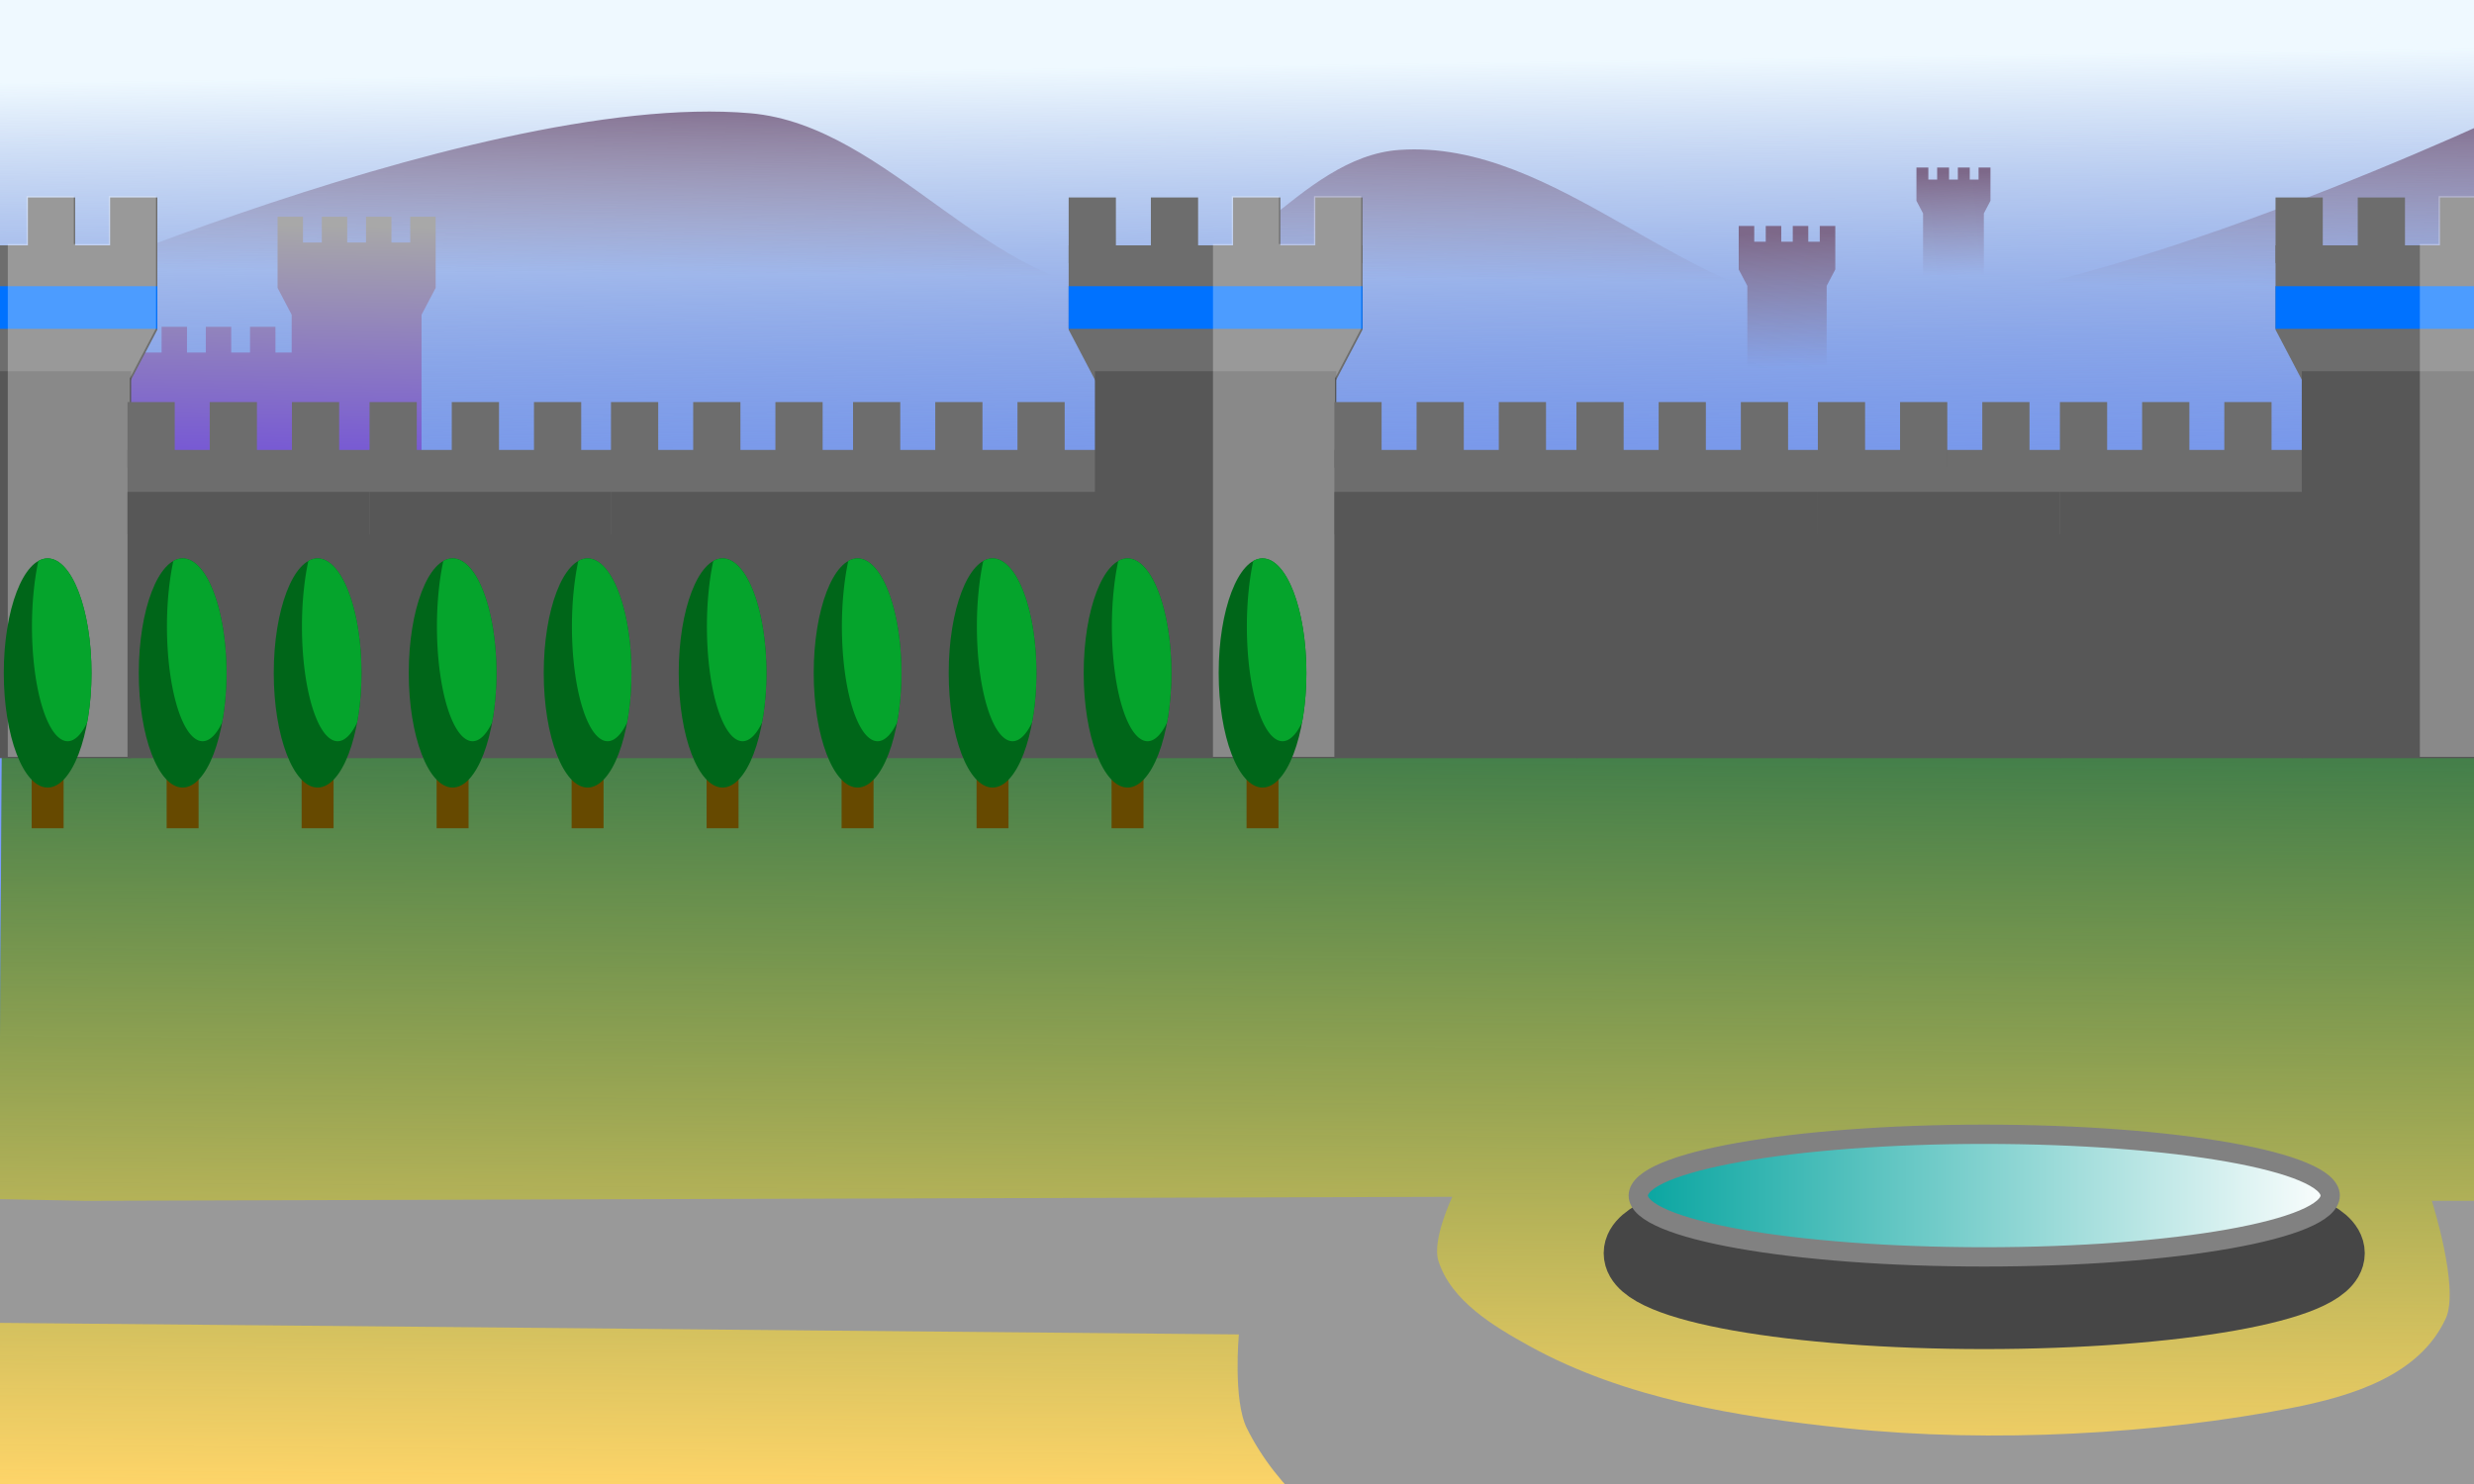 <?xml version="1.0" encoding="UTF-8" standalone="no"?>
<!-- Created with Inkscape (http://www.inkscape.org/) -->

<svg
   xmlns:dc="http://purl.org/dc/elements/1.1/"
   xmlns:cc="http://creativecommons.org/ns#"
   xmlns:rdf="http://www.w3.org/1999/02/22-rdf-syntax-ns#"
   xmlns:svg="http://www.w3.org/2000/svg"
   xmlns="http://www.w3.org/2000/svg"
   xmlns:xlink="http://www.w3.org/1999/xlink"
   xmlns:sodipodi="http://sodipodi.sourceforge.net/DTD/sodipodi-0.dtd"
   xmlns:inkscape="http://www.inkscape.org/namespaces/inkscape"
   width="500mm"
   height="300mm"
   viewBox="0 0 1771.653 1062.992"
   id="svg5227"
   version="1.1"
   inkscape:version="0.91 r13725"
   sodipodi:docname="background.svg">
  <defs
     id="defs5229">
    <linearGradient
       inkscape:collect="always"
       id="linearGradient10380">
      <stop
         style="stop-color:#a8a8a8;stop-opacity:1"
         offset="0"
         id="stop10382" />
      <stop
         style="stop-color:#470bff;stop-opacity:1"
         offset="1"
         id="stop10384" />
    </linearGradient>
    <linearGradient
       inkscape:collect="always"
       id="linearGradient9543">
      <stop
         style="stop-color:#05a49f;stop-opacity:1;"
         offset="0"
         id="stop9545" />
      <stop
         style="stop-color:#ffffff;stop-opacity:1"
         offset="1"
         id="stop9547" />
    </linearGradient>
    <linearGradient
       id="linearGradient9448"
       inkscape:collect="always">
      <stop
         id="stop9450"
         offset="0"
         style="stop-color:#eff9ff;stop-opacity:1" />
      <stop
         id="stop9452"
         offset="1"
         style="stop-color:#355aa5;stop-opacity:0" />
    </linearGradient>
    <linearGradient
       inkscape:collect="always"
       id="linearGradient6015">
      <stop
         style="stop-color:#7d6889;stop-opacity:1;"
         offset="0"
         id="stop6017" />
      <stop
         style="stop-color:#7d6889;stop-opacity:0;"
         offset="1"
         id="stop6019" />
    </linearGradient>
    <linearGradient
       inkscape:collect="always"
       id="linearGradient5959">
      <stop
         style="stop-color:#ffd569;stop-opacity:1"
         offset="0"
         id="stop5961" />
      <stop
         style="stop-color:#f1ca4a;stop-opacity:0"
         offset="1"
         id="stop5963" />
    </linearGradient>
    <linearGradient
       inkscape:collect="always"
       xlink:href="#linearGradient9448"
       id="linearGradient5957"
       x1="878.833"
       y1="36.149"
       x2="884.894"
       y2="470.514"
       gradientUnits="userSpaceOnUse" />
    <linearGradient
       inkscape:collect="always"
       xlink:href="#linearGradient5959"
       id="linearGradient5965"
       x1="846.005"
       y1="1062.375"
       x2="851.048"
       y2="413.857"
       gradientUnits="userSpaceOnUse" />
    <linearGradient
       inkscape:collect="always"
       xlink:href="#linearGradient6015"
       id="linearGradient6021"
       x1="1023.784"
       y1="60.246"
       x2="1022.783"
       y2="189.546"
       gradientUnits="userSpaceOnUse" />
    <linearGradient
       inkscape:collect="always"
       xlink:href="#linearGradient9543"
       id="linearGradient9549"
       x1="1905.404"
       y1="759.208"
       x2="2728.205"
       y2="759.208"
       gradientUnits="userSpaceOnUse"
       gradientTransform="translate(-6.061,34.345)" />
    <linearGradient
       inkscape:collect="always"
       xlink:href="#linearGradient10380"
       id="linearGradient10378"
       x1="668.721"
       y1="-101.232"
       x2="656.599"
       y2="504.86"
       gradientUnits="userSpaceOnUse"
       gradientTransform="matrix(0.538,0,0,0.538,-397.751,199.296)" />
    <linearGradient
       inkscape:collect="always"
       xlink:href="#linearGradient6015"
       id="linearGradient10407"
       x1="1325.924"
       y1="-537.413"
       x2="1332.457"
       y2="-244.469"
       gradientUnits="userSpaceOnUse"
       gradientTransform="matrix(0.252,0,0,0.252,1064.103,248.41)" />
    <linearGradient
       inkscape:collect="always"
       xlink:href="#linearGradient6015"
       id="linearGradient10411"
       gradientUnits="userSpaceOnUse"
       gradientTransform="matrix(0.328,0,0,0.328,842.811,332.699)"
       x1="1325.924"
       y1="-537.413"
       x2="1332.457"
       y2="-244.469" />
  </defs>
  <sodipodi:namedview
     id="base"
     pagecolor="#ffffff"
     bordercolor="#666666"
     borderopacity="1.0"
     inkscape:pageopacity="0.0"
     inkscape:pageshadow="2"
     inkscape:zoom="0.69999999"
     inkscape:cx="874.50866"
     inkscape:cy="719.57126"
     inkscape:document-units="px"
     inkscape:current-layer="layer1"
     showgrid="false"
     inkscape:window-width="1920"
     inkscape:window-height="1017"
     inkscape:window-x="-8"
     inkscape:window-y="-8"
     inkscape:window-maximized="1" />
  <g
     inkscape:label="Layer 1"
     inkscape:groupmode="layer"
     id="layer1"
     transform="translate(0,10.63)">
    <rect
       style="opacity:1;fill:#7a9cff;fill-opacity:1;fill-rule:nonzero;stroke:none;stroke-width:20;stroke-linecap:round;stroke-linejoin:round;stroke-miterlimit:4;stroke-dasharray:none;stroke-opacity:1"
       id="rect5775"
       width="1771.654"
       height="1062.992"
       x="-6.1035156e-005"
       y="-10.63" />
    <rect
       y="-10.63"
       x="-6.1035156e-005"
       height="1062.992"
       width="1771.654"
       id="rect5777"
       style="opacity:1;fill:url(#linearGradient5957);fill-opacity:1;fill-rule:nonzero;stroke:none;stroke-width:20;stroke-linecap:round;stroke-linejoin:round;stroke-miterlimit:4;stroke-dasharray:none;stroke-opacity:1" />
    <path
       style="fill:url(#linearGradient6021);fill-opacity:1;fill-rule:evenodd;stroke:none;stroke-width:1px;stroke-linecap:butt;stroke-linejoin:miter;stroke-opacity:1"
       d="m -46.467,228.078 c 0,0 383.035,-175.001 583.868,-157.584 99.951,8.668 172.444,129.679 272.741,127.279 72.276,-1.73 119.81,-95.949 191.929,-101.015 113.469,-7.971 207.514,112.374 321.228,115.157 168.885,4.134 484.873,-147.482 484.873,-147.482 L 1804.132,436.169 -50.508,411.925 Z"
       id="path5995"
       inkscape:connector-curvature="0"
       sodipodi:nodetypes="csssscccc" />
    <path
       style="fill:#1f6f49;fill-opacity:1;fill-rule:evenodd;stroke:none;stroke-width:1px;stroke-linecap:butt;stroke-linejoin:miter;stroke-opacity:1"
       d="m 2.02,407.229 c 0,0 161.496,17.731 242.437,16.362 115.587,-1.954 229.874,-35.63 345.472,-35.062 91.333,0.449 181.545,24.573 272.741,30.387 95.492,6.087 191.345,9.711 286.883,4.675 134.618,-7.096 267.302,-46.449 402.041,-49.086 75.606,-1.48 226.274,18.7 226.274,18.7 l 0,661.498 -1779.889,4.675 z"
       id="path5787"
       inkscape:connector-curvature="0"
       sodipodi:nodetypes="cssssscccc" />
    <path
       inkscape:connector-curvature="0"
       id="path5789"
       d="m 2.02,407.229 c 0,0 161.496,17.731 242.437,16.362 115.587,-1.954 229.874,-35.63 345.472,-35.062 91.333,0.449 181.545,24.573 272.741,30.387 95.492,6.087 191.345,9.711 286.883,4.675 134.618,-7.096 267.302,-46.449 402.041,-49.086 75.606,-1.48 226.274,18.7 226.274,18.7 l 0,661.498 -1779.889,4.675 z"
       style="fill:url(#linearGradient5965);fill-opacity:1;fill-rule:evenodd;stroke:none;stroke-width:1px;stroke-linecap:butt;stroke-linejoin:miter;stroke-opacity:1"
       sodipodi:nodetypes="cssssscccc" />
    <g
       id="g5814"
       transform="matrix(0.639,0,0,0.639,-116.477,80.087)">
      <ellipse
         style="opacity:1;fill:#006b04;fill-opacity:1;fill-rule:nonzero;stroke:none;stroke-width:7.087;stroke-linecap:round;stroke-linejoin:round;stroke-miterlimit:4;stroke-dasharray:none;stroke-opacity:1"
         id="ellipse5810"
         cx="-588.919"
         cy="129.083"
         rx="304.056"
         ry="268.701" />
      <ellipse
         ry="236.376"
         rx="285.873"
         cy="112.92"
         cx="-843.477"
         id="path5808"
         style="opacity:1;fill:#00a706;fill-opacity:1;fill-rule:nonzero;stroke:none;stroke-width:7.087;stroke-linecap:round;stroke-linejoin:round;stroke-miterlimit:4;stroke-dasharray:none;stroke-opacity:1" />
      <ellipse
         style="opacity:1;fill:#009305;fill-opacity:1;fill-rule:nonzero;stroke:none;stroke-width:7.087;stroke-linecap:round;stroke-linejoin:round;stroke-miterlimit:4;stroke-dasharray:none;stroke-opacity:1"
         id="ellipse5812"
         cx="-658.619"
         cy="30.088"
         rx="238.396"
         ry="228.294" />
      <path
         inkscape:connector-curvature="0"
         id="path5799"
         d="m -854.589,613.024 101.015,8.226 74.751,67.456 32.325,-44.423 82.832,-18.098 -70.711,-65.811 -6.061,-162.883 84.853,-46.068 -18.183,-27.97 -68.69,27.97 52.528,-85.554 72.731,-49.358 -20.203,-18.098 -74.751,31.26 -26.264,24.679 10.101,-60.875 -22.223,-1.645 -24.244,31.26 -28.284,-83.909 -20.203,11.517 14.142,82.264 -6.061,23.034 -56.569,-39.487 -76.772,-11.517 -42.426,-24.679 -46.467,-1.645 68.69,39.487 64.65,26.324 30.305,41.132 -74.751,-11.517 -12.122,18.098 62.63,24.679 52.528,31.26 -24.244,223.758 z"
         style="fill:#885d00;fill-opacity:1;fill-rule:evenodd;stroke:none;stroke-width:7.087;stroke-linecap:butt;stroke-linejoin:round;stroke-miterlimit:4;stroke-dasharray:none;stroke-opacity:1" />
      <path
         inkscape:connector-curvature="0"
         id="path5806"
         d="m -680.844,686.883 2.021,1.824 32.324,-44.422 82.832,-18.1 -70.709,-65.811 -6.062,-162.883 84.854,-46.066 -18.184,-27.971 -68.689,27.971 52.527,-85.555 72.732,-49.359 -20.203,-18.098 -74.752,31.26 -26.264,24.68 10.102,-60.875 -22.225,-1.646 -24.242,31.262 -6.062,-17.984 0,481.773 z"
         style="fill:#684700;fill-opacity:1;fill-rule:evenodd;stroke:none;stroke-width:7.087;stroke-linecap:butt;stroke-linejoin:round;stroke-miterlimit:4;stroke-dasharray:none;stroke-opacity:1" />
    </g>
    <g
       style="fill:#6d6d6d;fill-opacity:1"
       transform="translate(836.406,-98.995)"
       id="g9081" />
    <path
       style="opacity:1;fill:url(#linearGradient10378);fill-opacity:1;fill-rule:nonzero;stroke:none;stroke-width:7.087;stroke-linecap:round;stroke-linejoin:round;stroke-miterlimit:4;stroke-dasharray:none;stroke-opacity:1"
       d="m -265.448,144.626 0,18.439 0,6.827 0,25.685 10.107,19.27 0,269.04 92.98,0 92.347,0 93.238,0 92.997,0 93.237,0 92.409,0 0,-269.04 10.107,-19.27 0,-32.512 0,-18.439 -18.192,0 0,18.439 -13.476,0 0,-18.439 -18.192,0 0,18.439 -13.475,0 0,-18.439 -18.193,0 0,18.439 -13.475,0 0,-18.439 -18.192,0 0,25.266 0,25.685 10.106,19.269 0,27.05 -11.64,0 0,-18.439 -18.192,0 0,18.439 -13.476,0 0,-18.439 -18.192,0 0,18.439 -13.476,0 0,-18.439 -18.192,0 0,18.439 -11.712,0 0,-18.439 -18.192,0 0,18.439 -13.475,0 0,-18.439 -18.192,0 0,18.439 -13.476,0 0,-18.439 -18.192,0 0,18.439 -11.472,0 0,-18.439 -18.192,0 0,18.439 -13.475,0 0,-18.439 -18.193,0 0,18.439 -13.475,0 0,-18.439 -18.192,0 0,18.439 -11.712,0 0,-18.439 -18.192,0 0,18.439 -13.476,0 0,-18.439 -18.192,0 0,18.439 -13.476,0 0,-18.439 -16.801,0 0,-8.61 10.107,-19.27 0,-32.512 0,-18.439 -18.192,0 0,18.439 -13.476,0 0,-18.439 -18.192,0 0,18.439 -13.476,0 0,-18.439 -18.192,0 0,18.439 -13.476,0 0,-18.439 z"
       id="path9957"
       inkscape:connector-curvature="0"
       sodipodi:nodetypes="ccccccccccccccccccccccccccccccccccccccccccccccccccccccccccccccccccccccccccccccccccccccccccccccccc" />
    <g
       id="g9330"
       transform="matrix(0.465,0,0,0.465,-1027.803,175.788)">
      <g
         transform="translate(0,-1.53)"
         id="g9143">
        <g
           id="g9071"
           transform="translate(165.665,-143.442)"
           style="fill:#6d6d6d;fill-opacity:1">
          <path
             inkscape:connector-curvature="0"
             id="rect9060"
             d="m 1834.437,48.271 72.731,0 0,101.015 -72.731,0 z"
             style="opacity:1;fill:#6d6d6d;fill-opacity:1;fill-rule:nonzero;stroke:none;stroke-width:7.087;stroke-linecap:round;stroke-linejoin:round;stroke-miterlimit:4;stroke-dasharray:none;stroke-opacity:1" />
          <path
             sodipodi:nodetypes="cccccc"
             style="opacity:1;fill:#6d6d6d;fill-opacity:1;fill-rule:nonzero;stroke:none;stroke-width:7.087;stroke-linecap:round;stroke-linejoin:round;stroke-miterlimit:4;stroke-dasharray:none;stroke-opacity:1"
             d="m 1834.437,121.992 452.548,0 0,129.984 -226.274,431.429 -226.274,-431.429 z"
             id="path9063"
             inkscape:connector-curvature="0" />
          <path
             style="opacity:1;fill:#6d6d6d;fill-opacity:1;fill-rule:nonzero;stroke:none;stroke-width:7.087;stroke-linecap:round;stroke-linejoin:round;stroke-miterlimit:4;stroke-dasharray:none;stroke-opacity:1"
             d="m 1961.043,48.271 72.731,0 0,101.015 -72.731,0 z"
             id="path9065"
             inkscape:connector-curvature="0" />
          <path
             inkscape:connector-curvature="0"
             id="path9067"
             d="m 2087.649,48.271 72.731,0 0,101.015 -72.731,0 z"
             style="opacity:1;fill:#6d6d6d;fill-opacity:1;fill-rule:nonzero;stroke:none;stroke-width:7.087;stroke-linecap:round;stroke-linejoin:round;stroke-miterlimit:4;stroke-dasharray:none;stroke-opacity:1" />
          <path
             style="opacity:1;fill:#6d6d6d;fill-opacity:1;fill-rule:nonzero;stroke:none;stroke-width:7.087;stroke-linecap:round;stroke-linejoin:round;stroke-miterlimit:4;stroke-dasharray:none;stroke-opacity:1"
             d="m 2214.254,48.271 72.731,0 0,101.015 -72.731,0 z"
             id="path9069"
             inkscape:connector-curvature="0" />
        </g>
        <path
           style="opacity:1;fill:#575757;fill-opacity:1;fill-rule:nonzero;stroke:none;stroke-width:7.087;stroke-linecap:round;stroke-linejoin:round;stroke-miterlimit:4;stroke-dasharray:none;stroke-opacity:1"
           d="m 2040.508,172.507 371.736,0 0,595.99 -371.736,0 z"
           id="rect9057"
           inkscape:connector-curvature="0" />
        <path
           style="opacity:1;fill:#0072ff;fill-opacity:1;fill-rule:nonzero;stroke:none;stroke-width:7.087;stroke-linecap:round;stroke-linejoin:round;stroke-miterlimit:4;stroke-dasharray:none;stroke-opacity:1"
           d="m 2000,41.505 452.548,0 0,65.714 -452.548,0 z"
           id="rect9078"
           inkscape:connector-curvature="0" />
        <path
           style="opacity:0.3;fill:#ffffff;fill-opacity:1;fill-rule:nonzero;stroke:none;stroke-width:7.087;stroke-linecap:round;stroke-linejoin:round;stroke-miterlimit:4;stroke-dasharray:none;stroke-opacity:1"
           d="m 2222.337,766.477 187.887,0 0,-582.922 40.406,-77.041 0,-129.984 0,-73.721 -72.731,0 0,73.721 -53.875,0 0,-73.721 -72.73,0 0,73.721 -28.957,0 0,789.947 z"
           id="path9101"
           inkscape:connector-curvature="0" />
      </g>
      <g
         id="g9170">
        <g
           id="g9134"
           transform="translate(-20.712,2.511)">
          <g
             id="g9114"
             transform="translate(709.127,107.076)"
             style="fill:#6d6d6d;fill-opacity:1">
            <g
               transform="translate(-21.213,18.183)"
               id="g9126">
              <path
                 style="opacity:1;fill:#6d6d6d;fill-opacity:1;fill-rule:nonzero;stroke:none;stroke-width:7.087;stroke-linecap:round;stroke-linejoin:round;stroke-miterlimit:4;stroke-dasharray:none;stroke-opacity:1"
                 d="m 1739.483,90.697 72.731,0 0,101.015 -72.731,0 z"
                 id="path9116"
                 inkscape:connector-curvature="0" />
              <path
                 inkscape:connector-curvature="0"
                 id="path9118"
                 d="m 1739.483,164.419 374.767,0 0,129.984 -374.767,0 z"
                 style="opacity:1;fill:#6d6d6d;fill-opacity:1;fill-rule:nonzero;stroke:none;stroke-width:7.087;stroke-linecap:round;stroke-linejoin:round;stroke-miterlimit:4;stroke-dasharray:none;stroke-opacity:1"
                 sodipodi:nodetypes="ccccc" />
              <path
                 inkscape:connector-curvature="0"
                 id="path9120"
                 d="m 1866.089,90.697 72.731,0 0,101.015 -72.731,0 z"
                 style="opacity:1;fill:#6d6d6d;fill-opacity:1;fill-rule:nonzero;stroke:none;stroke-width:7.087;stroke-linecap:round;stroke-linejoin:round;stroke-miterlimit:4;stroke-dasharray:none;stroke-opacity:1" />
              <path
                 style="opacity:1;fill:#6d6d6d;fill-opacity:1;fill-rule:nonzero;stroke:none;stroke-width:7.087;stroke-linecap:round;stroke-linejoin:round;stroke-miterlimit:4;stroke-dasharray:none;stroke-opacity:1"
                 d="m 1992.694,90.697 72.731,0 0,101.015 -72.731,0 z"
                 id="path9122"
                 inkscape:connector-curvature="0" />
            </g>
          </g>
          <path
             style="opacity:1;fill:#575757;fill-opacity:1;fill-rule:nonzero;stroke:none;stroke-width:7.087;stroke-linecap:round;stroke-linejoin:round;stroke-miterlimit:4;stroke-dasharray:none;stroke-opacity:1"
             d="m 2427.397,354.334 374.767,0 0,410.122 -374.767,0 z"
             id="path9112"
             inkscape:connector-curvature="0" />
        </g>
        <g
           transform="translate(352.055,2.511)"
           id="g9154">
          <g
             style="fill:#6d6d6d;fill-opacity:1"
             transform="translate(709.127,107.076)"
             id="g9156">
            <g
               id="g9158"
               transform="translate(-21.213,18.183)">
              <path
                 inkscape:connector-curvature="0"
                 id="path9160"
                 d="m 1739.483,90.697 72.731,0 0,101.015 -72.731,0 z"
                 style="opacity:1;fill:#6d6d6d;fill-opacity:1;fill-rule:nonzero;stroke:none;stroke-width:7.087;stroke-linecap:round;stroke-linejoin:round;stroke-miterlimit:4;stroke-dasharray:none;stroke-opacity:1" />
              <path
                 sodipodi:nodetypes="ccccc"
                 style="opacity:1;fill:#6d6d6d;fill-opacity:1;fill-rule:nonzero;stroke:none;stroke-width:7.087;stroke-linecap:round;stroke-linejoin:round;stroke-miterlimit:4;stroke-dasharray:none;stroke-opacity:1"
                 d="m 1739.483,164.419 374.767,0 0,129.984 -374.767,0 z"
                 id="path9162"
                 inkscape:connector-curvature="0" />
              <path
                 style="opacity:1;fill:#6d6d6d;fill-opacity:1;fill-rule:nonzero;stroke:none;stroke-width:7.087;stroke-linecap:round;stroke-linejoin:round;stroke-miterlimit:4;stroke-dasharray:none;stroke-opacity:1"
                 d="m 1866.089,90.697 72.731,0 0,101.015 -72.731,0 z"
                 id="path9164"
                 inkscape:connector-curvature="0" />
              <path
                 inkscape:connector-curvature="0"
                 id="path9166"
                 d="m 1992.694,90.697 72.731,0 0,101.015 -72.731,0 z"
                 style="opacity:1;fill:#6d6d6d;fill-opacity:1;fill-rule:nonzero;stroke:none;stroke-width:7.087;stroke-linecap:round;stroke-linejoin:round;stroke-miterlimit:4;stroke-dasharray:none;stroke-opacity:1" />
            </g>
          </g>
          <path
             inkscape:connector-curvature="0"
             id="path9168"
             d="m 2427.397,354.334 374.767,0 0,410.122 -374.767,0 z"
             style="opacity:1;fill:#575757;fill-opacity:1;fill-rule:nonzero;stroke:none;stroke-width:7.087;stroke-linecap:round;stroke-linejoin:round;stroke-miterlimit:4;stroke-dasharray:none;stroke-opacity:1" />
        </g>
      </g>
      <g
         transform="translate(744.571,0)"
         id="g9188">
        <g
           transform="translate(-20.712,2.511)"
           id="g9190">
          <g
             style="fill:#6d6d6d;fill-opacity:1"
             transform="translate(709.127,107.076)"
             id="g9192">
            <g
               id="g9194"
               transform="translate(-21.213,18.183)">
              <path
                 inkscape:connector-curvature="0"
                 id="path9196"
                 d="m 1739.483,90.697 72.731,0 0,101.015 -72.731,0 z"
                 style="opacity:1;fill:#6d6d6d;fill-opacity:1;fill-rule:nonzero;stroke:none;stroke-width:7.087;stroke-linecap:round;stroke-linejoin:round;stroke-miterlimit:4;stroke-dasharray:none;stroke-opacity:1" />
              <path
                 sodipodi:nodetypes="ccccc"
                 style="opacity:1;fill:#6d6d6d;fill-opacity:1;fill-rule:nonzero;stroke:none;stroke-width:7.087;stroke-linecap:round;stroke-linejoin:round;stroke-miterlimit:4;stroke-dasharray:none;stroke-opacity:1"
                 d="m 1739.483,164.419 374.767,0 0,129.984 -374.767,0 z"
                 id="path9198"
                 inkscape:connector-curvature="0" />
              <path
                 style="opacity:1;fill:#6d6d6d;fill-opacity:1;fill-rule:nonzero;stroke:none;stroke-width:7.087;stroke-linecap:round;stroke-linejoin:round;stroke-miterlimit:4;stroke-dasharray:none;stroke-opacity:1"
                 d="m 1866.089,90.697 72.731,0 0,101.015 -72.731,0 z"
                 id="path9200"
                 inkscape:connector-curvature="0" />
              <path
                 inkscape:connector-curvature="0"
                 id="path9202"
                 d="m 1992.694,90.697 72.731,0 0,101.015 -72.731,0 z"
                 style="opacity:1;fill:#6d6d6d;fill-opacity:1;fill-rule:nonzero;stroke:none;stroke-width:7.087;stroke-linecap:round;stroke-linejoin:round;stroke-miterlimit:4;stroke-dasharray:none;stroke-opacity:1" />
            </g>
          </g>
          <path
             inkscape:connector-curvature="0"
             id="path9204"
             d="m 2427.397,354.334 374.767,0 0,410.122 -374.767,0 z"
             style="opacity:1;fill:#575757;fill-opacity:1;fill-rule:nonzero;stroke:none;stroke-width:7.087;stroke-linecap:round;stroke-linejoin:round;stroke-miterlimit:4;stroke-dasharray:none;stroke-opacity:1" />
        </g>
        <g
           id="g9206"
           transform="translate(352.055,2.511)">
          <g
             id="g9208"
             transform="translate(709.127,107.076)"
             style="fill:#6d6d6d;fill-opacity:1">
            <g
               transform="translate(-21.213,18.183)"
               id="g9210">
              <path
                 style="opacity:1;fill:#6d6d6d;fill-opacity:1;fill-rule:nonzero;stroke:none;stroke-width:7.087;stroke-linecap:round;stroke-linejoin:round;stroke-miterlimit:4;stroke-dasharray:none;stroke-opacity:1"
                 d="m 1739.483,90.697 72.731,0 0,101.015 -72.731,0 z"
                 id="path9212"
                 inkscape:connector-curvature="0" />
              <path
                 inkscape:connector-curvature="0"
                 id="path9214"
                 d="m 1739.483,164.419 374.767,0 0,129.984 -374.767,0 z"
                 style="opacity:1;fill:#6d6d6d;fill-opacity:1;fill-rule:nonzero;stroke:none;stroke-width:7.087;stroke-linecap:round;stroke-linejoin:round;stroke-miterlimit:4;stroke-dasharray:none;stroke-opacity:1"
                 sodipodi:nodetypes="ccccc" />
              <path
                 inkscape:connector-curvature="0"
                 id="path9216"
                 d="m 1866.089,90.697 72.731,0 0,101.015 -72.731,0 z"
                 style="opacity:1;fill:#6d6d6d;fill-opacity:1;fill-rule:nonzero;stroke:none;stroke-width:7.087;stroke-linecap:round;stroke-linejoin:round;stroke-miterlimit:4;stroke-dasharray:none;stroke-opacity:1" />
              <path
                 style="opacity:1;fill:#6d6d6d;fill-opacity:1;fill-rule:nonzero;stroke:none;stroke-width:7.087;stroke-linecap:round;stroke-linejoin:round;stroke-miterlimit:4;stroke-dasharray:none;stroke-opacity:1"
                 d="m 1992.694,90.697 72.731,0 0,101.015 -72.731,0 z"
                 id="path9218"
                 inkscape:connector-curvature="0" />
            </g>
          </g>
          <path
             style="opacity:1;fill:#575757;fill-opacity:1;fill-rule:nonzero;stroke:none;stroke-width:7.087;stroke-linecap:round;stroke-linejoin:round;stroke-miterlimit:4;stroke-dasharray:none;stroke-opacity:1"
             d="m 2427.397,354.334 374.767,0 0,410.122 -374.767,0 z"
             id="path9220"
             inkscape:connector-curvature="0" />
        </g>
      </g>
      <g
         id="g9222"
         transform="translate(1856,-1.53)">
        <g
           style="fill:#6d6d6d;fill-opacity:1"
           transform="translate(165.665,-143.442)"
           id="g9224">
          <path
             style="opacity:1;fill:#6d6d6d;fill-opacity:1;fill-rule:nonzero;stroke:none;stroke-width:7.087;stroke-linecap:round;stroke-linejoin:round;stroke-miterlimit:4;stroke-dasharray:none;stroke-opacity:1"
             d="m 1834.437,48.271 72.731,0 0,101.015 -72.731,0 z"
             id="path9226"
             inkscape:connector-curvature="0" />
          <path
             inkscape:connector-curvature="0"
             id="path9228"
             d="m 1834.437,121.992 452.548,0 0,129.984 -226.274,431.429 -226.274,-431.429 z"
             style="opacity:1;fill:#6d6d6d;fill-opacity:1;fill-rule:nonzero;stroke:none;stroke-width:7.087;stroke-linecap:round;stroke-linejoin:round;stroke-miterlimit:4;stroke-dasharray:none;stroke-opacity:1"
             sodipodi:nodetypes="cccccc" />
          <path
             inkscape:connector-curvature="0"
             id="path9230"
             d="m 1961.043,48.271 72.731,0 0,101.015 -72.731,0 z"
             style="opacity:1;fill:#6d6d6d;fill-opacity:1;fill-rule:nonzero;stroke:none;stroke-width:7.087;stroke-linecap:round;stroke-linejoin:round;stroke-miterlimit:4;stroke-dasharray:none;stroke-opacity:1" />
          <path
             style="opacity:1;fill:#6d6d6d;fill-opacity:1;fill-rule:nonzero;stroke:none;stroke-width:7.087;stroke-linecap:round;stroke-linejoin:round;stroke-miterlimit:4;stroke-dasharray:none;stroke-opacity:1"
             d="m 2087.649,48.271 72.731,0 0,101.015 -72.731,0 z"
             id="path9232"
             inkscape:connector-curvature="0" />
          <path
             inkscape:connector-curvature="0"
             id="path9234"
             d="m 2214.254,48.271 72.731,0 0,101.015 -72.731,0 z"
             style="opacity:1;fill:#6d6d6d;fill-opacity:1;fill-rule:nonzero;stroke:none;stroke-width:7.087;stroke-linecap:round;stroke-linejoin:round;stroke-miterlimit:4;stroke-dasharray:none;stroke-opacity:1" />
        </g>
        <path
           inkscape:connector-curvature="0"
           id="path9236"
           d="m 2040.508,172.507 371.736,0 0,595.99 -371.736,0 z"
           style="opacity:1;fill:#575757;fill-opacity:1;fill-rule:nonzero;stroke:none;stroke-width:7.087;stroke-linecap:round;stroke-linejoin:round;stroke-miterlimit:4;stroke-dasharray:none;stroke-opacity:1" />
        <path
           inkscape:connector-curvature="0"
           id="path9238"
           d="m 2000,41.505 452.548,0 0,65.714 -452.548,0 z"
           style="opacity:1;fill:#0072ff;fill-opacity:1;fill-rule:nonzero;stroke:none;stroke-width:7.087;stroke-linecap:round;stroke-linejoin:round;stroke-miterlimit:4;stroke-dasharray:none;stroke-opacity:1" />
        <path
           inkscape:connector-curvature="0"
           id="path9240"
           d="m 2222.337,766.477 187.887,0 0,-582.922 40.406,-77.041 0,-129.984 0,-73.721 -72.731,0 0,73.721 -53.875,0 0,-73.721 -72.73,0 0,73.721 -28.957,0 0,789.947 z"
           style="opacity:0.3;fill:#ffffff;fill-opacity:1;fill-rule:nonzero;stroke:none;stroke-width:7.087;stroke-linecap:round;stroke-linejoin:round;stroke-miterlimit:4;stroke-dasharray:none;stroke-opacity:1" />
      </g>
      <g
         transform="translate(1858.6,0)"
         id="g9242">
        <g
           transform="translate(-20.712,2.511)"
           id="g9244">
          <g
             style="fill:#6d6d6d;fill-opacity:1"
             transform="translate(709.127,107.076)"
             id="g9246">
            <g
               id="g9248"
               transform="translate(-21.213,18.183)">
              <path
                 inkscape:connector-curvature="0"
                 id="path9250"
                 d="m 1739.483,90.697 72.731,0 0,101.015 -72.731,0 z"
                 style="opacity:1;fill:#6d6d6d;fill-opacity:1;fill-rule:nonzero;stroke:none;stroke-width:7.087;stroke-linecap:round;stroke-linejoin:round;stroke-miterlimit:4;stroke-dasharray:none;stroke-opacity:1" />
              <path
                 sodipodi:nodetypes="ccccc"
                 style="opacity:1;fill:#6d6d6d;fill-opacity:1;fill-rule:nonzero;stroke:none;stroke-width:7.087;stroke-linecap:round;stroke-linejoin:round;stroke-miterlimit:4;stroke-dasharray:none;stroke-opacity:1"
                 d="m 1739.483,164.419 374.767,0 0,129.984 -374.767,0 z"
                 id="path9252"
                 inkscape:connector-curvature="0" />
              <path
                 style="opacity:1;fill:#6d6d6d;fill-opacity:1;fill-rule:nonzero;stroke:none;stroke-width:7.087;stroke-linecap:round;stroke-linejoin:round;stroke-miterlimit:4;stroke-dasharray:none;stroke-opacity:1"
                 d="m 1866.089,90.697 72.731,0 0,101.015 -72.731,0 z"
                 id="path9254"
                 inkscape:connector-curvature="0" />
              <path
                 inkscape:connector-curvature="0"
                 id="path9256"
                 d="m 1992.694,90.697 72.731,0 0,101.015 -72.731,0 z"
                 style="opacity:1;fill:#6d6d6d;fill-opacity:1;fill-rule:nonzero;stroke:none;stroke-width:7.087;stroke-linecap:round;stroke-linejoin:round;stroke-miterlimit:4;stroke-dasharray:none;stroke-opacity:1" />
            </g>
          </g>
          <path
             inkscape:connector-curvature="0"
             id="path9258"
             d="m 2427.397,354.334 374.767,0 0,410.122 -374.767,0 z"
             style="opacity:1;fill:#575757;fill-opacity:1;fill-rule:nonzero;stroke:none;stroke-width:7.087;stroke-linecap:round;stroke-linejoin:round;stroke-miterlimit:4;stroke-dasharray:none;stroke-opacity:1" />
        </g>
        <g
           id="g9260"
           transform="translate(352.055,2.511)">
          <g
             id="g9262"
             transform="translate(709.127,107.076)"
             style="fill:#6d6d6d;fill-opacity:1">
            <g
               transform="translate(-21.213,18.183)"
               id="g9264">
              <path
                 style="opacity:1;fill:#6d6d6d;fill-opacity:1;fill-rule:nonzero;stroke:none;stroke-width:7.087;stroke-linecap:round;stroke-linejoin:round;stroke-miterlimit:4;stroke-dasharray:none;stroke-opacity:1"
                 d="m 1739.483,90.697 72.731,0 0,101.015 -72.731,0 z"
                 id="path9266"
                 inkscape:connector-curvature="0" />
              <path
                 inkscape:connector-curvature="0"
                 id="path9268"
                 d="m 1739.483,164.419 374.767,0 0,129.984 -374.767,0 z"
                 style="opacity:1;fill:#6d6d6d;fill-opacity:1;fill-rule:nonzero;stroke:none;stroke-width:7.087;stroke-linecap:round;stroke-linejoin:round;stroke-miterlimit:4;stroke-dasharray:none;stroke-opacity:1"
                 sodipodi:nodetypes="ccccc" />
              <path
                 inkscape:connector-curvature="0"
                 id="path9270"
                 d="m 1866.089,90.697 72.731,0 0,101.015 -72.731,0 z"
                 style="opacity:1;fill:#6d6d6d;fill-opacity:1;fill-rule:nonzero;stroke:none;stroke-width:7.087;stroke-linecap:round;stroke-linejoin:round;stroke-miterlimit:4;stroke-dasharray:none;stroke-opacity:1" />
              <path
                 style="opacity:1;fill:#6d6d6d;fill-opacity:1;fill-rule:nonzero;stroke:none;stroke-width:7.087;stroke-linecap:round;stroke-linejoin:round;stroke-miterlimit:4;stroke-dasharray:none;stroke-opacity:1"
                 d="m 1992.694,90.697 72.731,0 0,101.015 -72.731,0 z"
                 id="path9272"
                 inkscape:connector-curvature="0" />
            </g>
          </g>
          <path
             style="opacity:1;fill:#575757;fill-opacity:1;fill-rule:nonzero;stroke:none;stroke-width:7.087;stroke-linecap:round;stroke-linejoin:round;stroke-miterlimit:4;stroke-dasharray:none;stroke-opacity:1"
             d="m 2427.397,354.334 374.767,0 0,410.122 -374.767,0 z"
             id="path9274"
             inkscape:connector-curvature="0" />
        </g>
      </g>
      <g
         id="g9276"
         transform="translate(2603.171,0)">
        <g
           id="g9278"
           transform="translate(-20.712,2.511)">
          <g
             id="g9280"
             transform="translate(709.127,107.076)"
             style="fill:#6d6d6d;fill-opacity:1">
            <g
               transform="translate(-21.213,18.183)"
               id="g9282">
              <path
                 style="opacity:1;fill:#6d6d6d;fill-opacity:1;fill-rule:nonzero;stroke:none;stroke-width:7.087;stroke-linecap:round;stroke-linejoin:round;stroke-miterlimit:4;stroke-dasharray:none;stroke-opacity:1"
                 d="m 1739.483,90.697 72.731,0 0,101.015 -72.731,0 z"
                 id="path9284"
                 inkscape:connector-curvature="0" />
              <path
                 inkscape:connector-curvature="0"
                 id="path9286"
                 d="m 1739.483,164.419 374.767,0 0,129.984 -374.767,0 z"
                 style="opacity:1;fill:#6d6d6d;fill-opacity:1;fill-rule:nonzero;stroke:none;stroke-width:7.087;stroke-linecap:round;stroke-linejoin:round;stroke-miterlimit:4;stroke-dasharray:none;stroke-opacity:1"
                 sodipodi:nodetypes="ccccc" />
              <path
                 inkscape:connector-curvature="0"
                 id="path9288"
                 d="m 1866.089,90.697 72.731,0 0,101.015 -72.731,0 z"
                 style="opacity:1;fill:#6d6d6d;fill-opacity:1;fill-rule:nonzero;stroke:none;stroke-width:7.087;stroke-linecap:round;stroke-linejoin:round;stroke-miterlimit:4;stroke-dasharray:none;stroke-opacity:1" />
              <path
                 style="opacity:1;fill:#6d6d6d;fill-opacity:1;fill-rule:nonzero;stroke:none;stroke-width:7.087;stroke-linecap:round;stroke-linejoin:round;stroke-miterlimit:4;stroke-dasharray:none;stroke-opacity:1"
                 d="m 1992.694,90.697 72.731,0 0,101.015 -72.731,0 z"
                 id="path9290"
                 inkscape:connector-curvature="0" />
            </g>
          </g>
          <path
             style="opacity:1;fill:#575757;fill-opacity:1;fill-rule:nonzero;stroke:none;stroke-width:7.087;stroke-linecap:round;stroke-linejoin:round;stroke-miterlimit:4;stroke-dasharray:none;stroke-opacity:1"
             d="m 2427.397,354.334 374.767,0 0,410.122 -374.767,0 z"
             id="path9292"
             inkscape:connector-curvature="0" />
        </g>
        <g
           transform="translate(352.055,2.511)"
           id="g9294">
          <g
             style="fill:#6d6d6d;fill-opacity:1"
             transform="translate(709.127,107.076)"
             id="g9296">
            <g
               id="g9298"
               transform="translate(-21.213,18.183)">
              <path
                 inkscape:connector-curvature="0"
                 id="path9300"
                 d="m 1739.483,90.697 72.731,0 0,101.015 -72.731,0 z"
                 style="opacity:1;fill:#6d6d6d;fill-opacity:1;fill-rule:nonzero;stroke:none;stroke-width:7.087;stroke-linecap:round;stroke-linejoin:round;stroke-miterlimit:4;stroke-dasharray:none;stroke-opacity:1" />
              <path
                 sodipodi:nodetypes="ccccc"
                 style="opacity:1;fill:#6d6d6d;fill-opacity:1;fill-rule:nonzero;stroke:none;stroke-width:7.087;stroke-linecap:round;stroke-linejoin:round;stroke-miterlimit:4;stroke-dasharray:none;stroke-opacity:1"
                 d="m 1739.483,164.419 374.767,0 0,129.984 -374.767,0 z"
                 id="path9302"
                 inkscape:connector-curvature="0" />
              <path
                 style="opacity:1;fill:#6d6d6d;fill-opacity:1;fill-rule:nonzero;stroke:none;stroke-width:7.087;stroke-linecap:round;stroke-linejoin:round;stroke-miterlimit:4;stroke-dasharray:none;stroke-opacity:1"
                 d="m 1866.089,90.697 72.731,0 0,101.015 -72.731,0 z"
                 id="path9304"
                 inkscape:connector-curvature="0" />
              <path
                 inkscape:connector-curvature="0"
                 id="path9306"
                 d="m 1992.694,90.697 72.731,0 0,101.015 -72.731,0 z"
                 style="opacity:1;fill:#6d6d6d;fill-opacity:1;fill-rule:nonzero;stroke:none;stroke-width:7.087;stroke-linecap:round;stroke-linejoin:round;stroke-miterlimit:4;stroke-dasharray:none;stroke-opacity:1" />
            </g>
          </g>
          <path
             inkscape:connector-curvature="0"
             id="path9308"
             d="m 2427.397,354.334 374.767,0 0,410.122 -374.767,0 z"
             style="opacity:1;fill:#575757;fill-opacity:1;fill-rule:nonzero;stroke:none;stroke-width:7.087;stroke-linecap:round;stroke-linejoin:round;stroke-miterlimit:4;stroke-dasharray:none;stroke-opacity:1" />
        </g>
      </g>
      <g
         transform="translate(3714.599,-1.53)"
         id="g9310">
        <g
           id="g9312"
           transform="translate(165.665,-143.442)"
           style="fill:#6d6d6d;fill-opacity:1">
          <path
             inkscape:connector-curvature="0"
             id="path9314"
             d="m 1834.437,48.271 72.731,0 0,101.015 -72.731,0 z"
             style="opacity:1;fill:#6d6d6d;fill-opacity:1;fill-rule:nonzero;stroke:none;stroke-width:7.087;stroke-linecap:round;stroke-linejoin:round;stroke-miterlimit:4;stroke-dasharray:none;stroke-opacity:1" />
          <path
             sodipodi:nodetypes="cccccc"
             style="opacity:1;fill:#6d6d6d;fill-opacity:1;fill-rule:nonzero;stroke:none;stroke-width:7.087;stroke-linecap:round;stroke-linejoin:round;stroke-miterlimit:4;stroke-dasharray:none;stroke-opacity:1"
             d="m 1834.437,121.992 452.548,0 0,129.984 -226.274,431.429 -226.274,-431.429 z"
             id="path9316"
             inkscape:connector-curvature="0" />
          <path
             style="opacity:1;fill:#6d6d6d;fill-opacity:1;fill-rule:nonzero;stroke:none;stroke-width:7.087;stroke-linecap:round;stroke-linejoin:round;stroke-miterlimit:4;stroke-dasharray:none;stroke-opacity:1"
             d="m 1961.043,48.271 72.731,0 0,101.015 -72.731,0 z"
             id="path9318"
             inkscape:connector-curvature="0" />
          <path
             inkscape:connector-curvature="0"
             id="path9320"
             d="m 2087.649,48.271 72.731,0 0,101.015 -72.731,0 z"
             style="opacity:1;fill:#6d6d6d;fill-opacity:1;fill-rule:nonzero;stroke:none;stroke-width:7.087;stroke-linecap:round;stroke-linejoin:round;stroke-miterlimit:4;stroke-dasharray:none;stroke-opacity:1" />
          <path
             style="opacity:1;fill:#6d6d6d;fill-opacity:1;fill-rule:nonzero;stroke:none;stroke-width:7.087;stroke-linecap:round;stroke-linejoin:round;stroke-miterlimit:4;stroke-dasharray:none;stroke-opacity:1"
             d="m 2214.254,48.271 72.731,0 0,101.015 -72.731,0 z"
             id="path9322"
             inkscape:connector-curvature="0" />
        </g>
        <path
           style="opacity:1;fill:#575757;fill-opacity:1;fill-rule:nonzero;stroke:none;stroke-width:7.087;stroke-linecap:round;stroke-linejoin:round;stroke-miterlimit:4;stroke-dasharray:none;stroke-opacity:1"
           d="m 2040.508,172.507 371.736,0 0,595.99 -371.736,0 z"
           id="path9324"
           inkscape:connector-curvature="0" />
        <path
           style="opacity:1;fill:#0072ff;fill-opacity:1;fill-rule:nonzero;stroke:none;stroke-width:7.087;stroke-linecap:round;stroke-linejoin:round;stroke-miterlimit:4;stroke-dasharray:none;stroke-opacity:1"
           d="m 2000,41.505 452.548,0 0,65.714 -452.548,0 z"
           id="path9326"
           inkscape:connector-curvature="0" />
        <path
           style="opacity:0.3;fill:#ffffff;fill-opacity:1;fill-rule:nonzero;stroke:none;stroke-width:7.087;stroke-linecap:round;stroke-linejoin:round;stroke-miterlimit:4;stroke-dasharray:none;stroke-opacity:1"
           d="m 2222.337,766.477 187.887,0 0,-582.922 40.406,-77.041 0,-129.984 0,-73.721 -72.731,0 0,73.721 -53.875,0 0,-73.721 -72.73,0 0,73.721 -28.957,0 0,789.947 z"
           id="path9328"
           inkscape:connector-curvature="0" />
      </g>
    </g>
    <g
       id="g9462"
       transform="matrix(-0.222,0,0,0.222,708.11,280.402)">
      <rect
         y="1199.844"
         x="-934.391"
         height="161.624"
         width="103.036"
         id="rect9438"
         style="opacity:1;fill:#664900;fill-opacity:1;fill-rule:nonzero;stroke:none;stroke-width:7.087;stroke-linecap:round;stroke-linejoin:round;stroke-miterlimit:4;stroke-dasharray:none;stroke-opacity:1" />
      <ellipse
         ry="369.716"
         rx="141.421"
         cy="860.433"
         cx="-882.873"
         id="path9440"
         style="opacity:1;fill:#006619;fill-opacity:1;fill-rule:nonzero;stroke:none;stroke-width:7.087;stroke-linecap:round;stroke-linejoin:round;stroke-miterlimit:4;stroke-dasharray:none;stroke-opacity:1" />
      <path
         transform="translate(-6.1035156e-5,-10.63)"
         id="path9460"
         d="m -852.904,509.967 a 141.421,369.716 0 0 0 -1.873,-1.25 141.421,369.716 0 0 0 -13.977,-5.523 141.421,369.716 0 0 0 -14.119,-1.846 141.421,369.716 0 0 0 -10.004,0.926 141.421,369.716 0 0 0 -14.033,4.453 141.421,369.716 0 0 0 -13.793,8.094 141.421,369.716 0 0 0 -13.416,11.652 141.421,369.716 0 0 0 -12.902,15.098 141.421,369.716 0 0 0 -12.262,18.387 141.421,369.716 0 0 0 -11.5,21.498 141.421,369.716 0 0 0 -10.619,24.391 141.421,369.716 0 0 0 -9.637,27.039 141.421,369.716 0 0 0 -8.555,29.422 141.421,369.716 0 0 0 -7.389,31.506 141.421,369.716 0 0 0 -6.149,33.277 141.421,369.716 0 0 0 -4.848,34.715 141.421,369.716 0 0 0 -3.498,35.807 141.421,369.716 0 0 0 -2.111,36.541 141.421,369.716 0 0 0 -0.707,36.91 141.421,369.716 0 0 0 0.353,26.152 141.421,369.716 0 0 0 1.705,36.688 141.421,369.716 0 0 0 3.096,36.059 141.421,369.716 0 0 0 4.457,35.072 141.421,369.716 0 0 0 4.467,26.084 115.157,370.726 0 0 0 62.693,60.158 115.157,370.726 0 0 0 115.158,-370.725 115.157,370.726 0 0 0 -20.539,-210.584 z"
         style="opacity:1;fill:#05a42c;fill-opacity:1;fill-rule:nonzero;stroke:none;stroke-width:7.087;stroke-linecap:round;stroke-linejoin:round;stroke-miterlimit:4;stroke-dasharray:none;stroke-opacity:1"
         inkscape:connector-curvature="0" />
    </g>
    <g
       transform="matrix(-0.222,0,0,0.222,611.443,280.402)"
       id="g9467">
      <rect
         style="opacity:1;fill:#664900;fill-opacity:1;fill-rule:nonzero;stroke:none;stroke-width:7.087;stroke-linecap:round;stroke-linejoin:round;stroke-miterlimit:4;stroke-dasharray:none;stroke-opacity:1"
         id="rect9469"
         width="103.036"
         height="161.624"
         x="-934.391"
         y="1199.844" />
      <ellipse
         style="opacity:1;fill:#006619;fill-opacity:1;fill-rule:nonzero;stroke:none;stroke-width:7.087;stroke-linecap:round;stroke-linejoin:round;stroke-miterlimit:4;stroke-dasharray:none;stroke-opacity:1"
         id="ellipse9471"
         cx="-882.873"
         cy="860.433"
         rx="141.421"
         ry="369.716" />
      <path
         inkscape:connector-curvature="0"
         style="opacity:1;fill:#05a42c;fill-opacity:1;fill-rule:nonzero;stroke:none;stroke-width:7.087;stroke-linecap:round;stroke-linejoin:round;stroke-miterlimit:4;stroke-dasharray:none;stroke-opacity:1"
         d="m -852.904,509.967 a 141.421,369.716 0 0 0 -1.873,-1.25 141.421,369.716 0 0 0 -13.977,-5.523 141.421,369.716 0 0 0 -14.119,-1.846 141.421,369.716 0 0 0 -10.004,0.926 141.421,369.716 0 0 0 -14.033,4.453 141.421,369.716 0 0 0 -13.793,8.094 141.421,369.716 0 0 0 -13.416,11.652 141.421,369.716 0 0 0 -12.902,15.098 141.421,369.716 0 0 0 -12.262,18.387 141.421,369.716 0 0 0 -11.5,21.498 141.421,369.716 0 0 0 -10.619,24.391 141.421,369.716 0 0 0 -9.637,27.039 141.421,369.716 0 0 0 -8.555,29.422 141.421,369.716 0 0 0 -7.389,31.506 141.421,369.716 0 0 0 -6.149,33.277 141.421,369.716 0 0 0 -4.848,34.715 141.421,369.716 0 0 0 -3.498,35.807 141.421,369.716 0 0 0 -2.111,36.541 141.421,369.716 0 0 0 -0.707,36.91 141.421,369.716 0 0 0 0.353,26.152 141.421,369.716 0 0 0 1.705,36.688 141.421,369.716 0 0 0 3.096,36.059 141.421,369.716 0 0 0 4.457,35.072 141.421,369.716 0 0 0 4.467,26.084 115.157,370.726 0 0 0 62.693,60.158 115.157,370.726 0 0 0 115.158,-370.725 115.157,370.726 0 0 0 -20.539,-210.584 z"
         id="path9473"
         transform="translate(-6.1035156e-5,-10.63)" />
    </g>
    <g
       id="g9475"
       transform="matrix(-0.222,0,0,0.222,514.776,280.402)">
      <rect
         y="1199.844"
         x="-934.391"
         height="161.624"
         width="103.036"
         id="rect9477"
         style="opacity:1;fill:#664900;fill-opacity:1;fill-rule:nonzero;stroke:none;stroke-width:7.087;stroke-linecap:round;stroke-linejoin:round;stroke-miterlimit:4;stroke-dasharray:none;stroke-opacity:1" />
      <ellipse
         ry="369.716"
         rx="141.421"
         cy="860.433"
         cx="-882.873"
         id="ellipse9479"
         style="opacity:1;fill:#006619;fill-opacity:1;fill-rule:nonzero;stroke:none;stroke-width:7.087;stroke-linecap:round;stroke-linejoin:round;stroke-miterlimit:4;stroke-dasharray:none;stroke-opacity:1" />
      <path
         transform="translate(-6.1035156e-5,-10.63)"
         id="path9481"
         d="m -852.904,509.967 a 141.421,369.716 0 0 0 -1.873,-1.25 141.421,369.716 0 0 0 -13.977,-5.523 141.421,369.716 0 0 0 -14.119,-1.846 141.421,369.716 0 0 0 -10.004,0.926 141.421,369.716 0 0 0 -14.033,4.453 141.421,369.716 0 0 0 -13.793,8.094 141.421,369.716 0 0 0 -13.416,11.652 141.421,369.716 0 0 0 -12.902,15.098 141.421,369.716 0 0 0 -12.262,18.387 141.421,369.716 0 0 0 -11.5,21.498 141.421,369.716 0 0 0 -10.619,24.391 141.421,369.716 0 0 0 -9.637,27.039 141.421,369.716 0 0 0 -8.555,29.422 141.421,369.716 0 0 0 -7.389,31.506 141.421,369.716 0 0 0 -6.149,33.277 141.421,369.716 0 0 0 -4.848,34.715 141.421,369.716 0 0 0 -3.498,35.807 141.421,369.716 0 0 0 -2.111,36.541 141.421,369.716 0 0 0 -0.707,36.91 141.421,369.716 0 0 0 0.353,26.152 141.421,369.716 0 0 0 1.705,36.688 141.421,369.716 0 0 0 3.096,36.059 141.421,369.716 0 0 0 4.457,35.072 141.421,369.716 0 0 0 4.467,26.084 115.157,370.726 0 0 0 62.693,60.158 115.157,370.726 0 0 0 115.158,-370.725 115.157,370.726 0 0 0 -20.539,-210.584 z"
         style="opacity:1;fill:#05a42c;fill-opacity:1;fill-rule:nonzero;stroke:none;stroke-width:7.087;stroke-linecap:round;stroke-linejoin:round;stroke-miterlimit:4;stroke-dasharray:none;stroke-opacity:1"
         inkscape:connector-curvature="0" />
    </g>
    <g
       transform="matrix(-0.222,0,0,0.222,418.11,280.402)"
       id="g9483">
      <rect
         style="opacity:1;fill:#664900;fill-opacity:1;fill-rule:nonzero;stroke:none;stroke-width:7.087;stroke-linecap:round;stroke-linejoin:round;stroke-miterlimit:4;stroke-dasharray:none;stroke-opacity:1"
         id="rect9485"
         width="103.036"
         height="161.624"
         x="-934.391"
         y="1199.844" />
      <ellipse
         style="opacity:1;fill:#006619;fill-opacity:1;fill-rule:nonzero;stroke:none;stroke-width:7.087;stroke-linecap:round;stroke-linejoin:round;stroke-miterlimit:4;stroke-dasharray:none;stroke-opacity:1"
         id="ellipse9487"
         cx="-882.873"
         cy="860.433"
         rx="141.421"
         ry="369.716" />
      <path
         inkscape:connector-curvature="0"
         style="opacity:1;fill:#05a42c;fill-opacity:1;fill-rule:nonzero;stroke:none;stroke-width:7.087;stroke-linecap:round;stroke-linejoin:round;stroke-miterlimit:4;stroke-dasharray:none;stroke-opacity:1"
         d="m -852.904,509.967 a 141.421,369.716 0 0 0 -1.873,-1.25 141.421,369.716 0 0 0 -13.977,-5.523 141.421,369.716 0 0 0 -14.119,-1.846 141.421,369.716 0 0 0 -10.004,0.926 141.421,369.716 0 0 0 -14.033,4.453 141.421,369.716 0 0 0 -13.793,8.094 141.421,369.716 0 0 0 -13.416,11.652 141.421,369.716 0 0 0 -12.902,15.098 141.421,369.716 0 0 0 -12.262,18.387 141.421,369.716 0 0 0 -11.5,21.498 141.421,369.716 0 0 0 -10.619,24.391 141.421,369.716 0 0 0 -9.637,27.039 141.421,369.716 0 0 0 -8.555,29.422 141.421,369.716 0 0 0 -7.389,31.506 141.421,369.716 0 0 0 -6.149,33.277 141.421,369.716 0 0 0 -4.848,34.715 141.421,369.716 0 0 0 -3.498,35.807 141.421,369.716 0 0 0 -2.111,36.541 141.421,369.716 0 0 0 -0.707,36.91 141.421,369.716 0 0 0 0.353,26.152 141.421,369.716 0 0 0 1.705,36.688 141.421,369.716 0 0 0 3.096,36.059 141.421,369.716 0 0 0 4.457,35.072 141.421,369.716 0 0 0 4.467,26.084 115.157,370.726 0 0 0 62.693,60.158 115.157,370.726 0 0 0 115.158,-370.725 115.157,370.726 0 0 0 -20.539,-210.584 z"
         id="path9489"
         transform="translate(-6.1035156e-5,-10.63)" />
    </g>
    <g
       id="g9491"
       transform="matrix(-0.222,0,0,0.222,-161.89,280.402)">
      <rect
         y="1199.844"
         x="-934.391"
         height="161.624"
         width="103.036"
         id="rect9493"
         style="opacity:1;fill:#664900;fill-opacity:1;fill-rule:nonzero;stroke:none;stroke-width:7.087;stroke-linecap:round;stroke-linejoin:round;stroke-miterlimit:4;stroke-dasharray:none;stroke-opacity:1" />
      <ellipse
         ry="369.716"
         rx="141.421"
         cy="860.433"
         cx="-882.873"
         id="ellipse9495"
         style="opacity:1;fill:#006619;fill-opacity:1;fill-rule:nonzero;stroke:none;stroke-width:7.087;stroke-linecap:round;stroke-linejoin:round;stroke-miterlimit:4;stroke-dasharray:none;stroke-opacity:1" />
      <path
         transform="translate(-6.1035156e-5,-10.63)"
         id="path9497"
         d="m -852.904,509.967 a 141.421,369.716 0 0 0 -1.873,-1.25 141.421,369.716 0 0 0 -13.977,-5.523 141.421,369.716 0 0 0 -14.119,-1.846 141.421,369.716 0 0 0 -10.004,0.926 141.421,369.716 0 0 0 -14.033,4.453 141.421,369.716 0 0 0 -13.793,8.094 141.421,369.716 0 0 0 -13.416,11.652 141.421,369.716 0 0 0 -12.902,15.098 141.421,369.716 0 0 0 -12.262,18.387 141.421,369.716 0 0 0 -11.5,21.498 141.421,369.716 0 0 0 -10.619,24.391 141.421,369.716 0 0 0 -9.637,27.039 141.421,369.716 0 0 0 -8.555,29.422 141.421,369.716 0 0 0 -7.389,31.506 141.421,369.716 0 0 0 -6.149,33.277 141.421,369.716 0 0 0 -4.848,34.715 141.421,369.716 0 0 0 -3.498,35.807 141.421,369.716 0 0 0 -2.111,36.541 141.421,369.716 0 0 0 -0.707,36.91 141.421,369.716 0 0 0 0.353,26.152 141.421,369.716 0 0 0 1.705,36.688 141.421,369.716 0 0 0 3.096,36.059 141.421,369.716 0 0 0 4.457,35.072 141.421,369.716 0 0 0 4.467,26.084 115.157,370.726 0 0 0 62.693,60.158 115.157,370.726 0 0 0 115.158,-370.725 115.157,370.726 0 0 0 -20.539,-210.584 z"
         style="opacity:1;fill:#05a42c;fill-opacity:1;fill-rule:nonzero;stroke:none;stroke-width:7.087;stroke-linecap:round;stroke-linejoin:round;stroke-miterlimit:4;stroke-dasharray:none;stroke-opacity:1"
         inkscape:connector-curvature="0" />
    </g>
    <g
       transform="matrix(-0.222,0,0,0.222,224.776,280.402)"
       id="g9499">
      <rect
         style="opacity:1;fill:#664900;fill-opacity:1;fill-rule:nonzero;stroke:none;stroke-width:7.087;stroke-linecap:round;stroke-linejoin:round;stroke-miterlimit:4;stroke-dasharray:none;stroke-opacity:1"
         id="rect9501"
         width="103.036"
         height="161.624"
         x="-934.391"
         y="1199.844" />
      <ellipse
         style="opacity:1;fill:#006619;fill-opacity:1;fill-rule:nonzero;stroke:none;stroke-width:7.087;stroke-linecap:round;stroke-linejoin:round;stroke-miterlimit:4;stroke-dasharray:none;stroke-opacity:1"
         id="ellipse9503"
         cx="-882.873"
         cy="860.433"
         rx="141.421"
         ry="369.716" />
      <path
         inkscape:connector-curvature="0"
         style="opacity:1;fill:#05a42c;fill-opacity:1;fill-rule:nonzero;stroke:none;stroke-width:7.087;stroke-linecap:round;stroke-linejoin:round;stroke-miterlimit:4;stroke-dasharray:none;stroke-opacity:1"
         d="m -852.904,509.967 a 141.421,369.716 0 0 0 -1.873,-1.25 141.421,369.716 0 0 0 -13.977,-5.523 141.421,369.716 0 0 0 -14.119,-1.846 141.421,369.716 0 0 0 -10.004,0.926 141.421,369.716 0 0 0 -14.033,4.453 141.421,369.716 0 0 0 -13.793,8.094 141.421,369.716 0 0 0 -13.416,11.652 141.421,369.716 0 0 0 -12.902,15.098 141.421,369.716 0 0 0 -12.262,18.387 141.421,369.716 0 0 0 -11.5,21.498 141.421,369.716 0 0 0 -10.619,24.391 141.421,369.716 0 0 0 -9.637,27.039 141.421,369.716 0 0 0 -8.555,29.422 141.421,369.716 0 0 0 -7.389,31.506 141.421,369.716 0 0 0 -6.149,33.277 141.421,369.716 0 0 0 -4.848,34.715 141.421,369.716 0 0 0 -3.498,35.807 141.421,369.716 0 0 0 -2.111,36.541 141.421,369.716 0 0 0 -0.707,36.91 141.421,369.716 0 0 0 0.353,26.152 141.421,369.716 0 0 0 1.705,36.688 141.421,369.716 0 0 0 3.096,36.059 141.421,369.716 0 0 0 4.457,35.072 141.421,369.716 0 0 0 4.467,26.084 115.157,370.726 0 0 0 62.693,60.158 115.157,370.726 0 0 0 115.158,-370.725 115.157,370.726 0 0 0 -20.539,-210.584 z"
         id="path9505"
         transform="translate(-6.1035156e-5,-10.63)" />
    </g>
    <g
       id="g9507"
       transform="matrix(-0.222,0,0,0.222,128.11,280.402)">
      <rect
         y="1199.844"
         x="-934.391"
         height="161.624"
         width="103.036"
         id="rect9509"
         style="opacity:1;fill:#664900;fill-opacity:1;fill-rule:nonzero;stroke:none;stroke-width:7.087;stroke-linecap:round;stroke-linejoin:round;stroke-miterlimit:4;stroke-dasharray:none;stroke-opacity:1" />
      <ellipse
         ry="369.716"
         rx="141.421"
         cy="860.433"
         cx="-882.873"
         id="ellipse9511"
         style="opacity:1;fill:#006619;fill-opacity:1;fill-rule:nonzero;stroke:none;stroke-width:7.087;stroke-linecap:round;stroke-linejoin:round;stroke-miterlimit:4;stroke-dasharray:none;stroke-opacity:1" />
      <path
         transform="translate(-6.1035156e-5,-10.63)"
         id="path9513"
         d="m -852.904,509.967 a 141.421,369.716 0 0 0 -1.873,-1.25 141.421,369.716 0 0 0 -13.977,-5.523 141.421,369.716 0 0 0 -14.119,-1.846 141.421,369.716 0 0 0 -10.004,0.926 141.421,369.716 0 0 0 -14.033,4.453 141.421,369.716 0 0 0 -13.793,8.094 141.421,369.716 0 0 0 -13.416,11.652 141.421,369.716 0 0 0 -12.902,15.098 141.421,369.716 0 0 0 -12.262,18.387 141.421,369.716 0 0 0 -11.5,21.498 141.421,369.716 0 0 0 -10.619,24.391 141.421,369.716 0 0 0 -9.637,27.039 141.421,369.716 0 0 0 -8.555,29.422 141.421,369.716 0 0 0 -7.389,31.506 141.421,369.716 0 0 0 -6.149,33.277 141.421,369.716 0 0 0 -4.848,34.715 141.421,369.716 0 0 0 -3.498,35.807 141.421,369.716 0 0 0 -2.111,36.541 141.421,369.716 0 0 0 -0.707,36.91 141.421,369.716 0 0 0 0.353,26.152 141.421,369.716 0 0 0 1.705,36.688 141.421,369.716 0 0 0 3.096,36.059 141.421,369.716 0 0 0 4.457,35.072 141.421,369.716 0 0 0 4.467,26.084 115.157,370.726 0 0 0 62.693,60.158 115.157,370.726 0 0 0 115.158,-370.725 115.157,370.726 0 0 0 -20.539,-210.584 z"
         style="opacity:1;fill:#05a42c;fill-opacity:1;fill-rule:nonzero;stroke:none;stroke-width:7.087;stroke-linecap:round;stroke-linejoin:round;stroke-miterlimit:4;stroke-dasharray:none;stroke-opacity:1"
         inkscape:connector-curvature="0" />
    </g>
    <g
       transform="matrix(-0.222,0,0,0.222,31.443,280.402)"
       id="g9515">
      <rect
         style="opacity:1;fill:#664900;fill-opacity:1;fill-rule:nonzero;stroke:none;stroke-width:7.087;stroke-linecap:round;stroke-linejoin:round;stroke-miterlimit:4;stroke-dasharray:none;stroke-opacity:1"
         id="rect9517"
         width="103.036"
         height="161.624"
         x="-934.391"
         y="1199.844" />
      <ellipse
         style="opacity:1;fill:#006619;fill-opacity:1;fill-rule:nonzero;stroke:none;stroke-width:7.087;stroke-linecap:round;stroke-linejoin:round;stroke-miterlimit:4;stroke-dasharray:none;stroke-opacity:1"
         id="ellipse9519"
         cx="-882.873"
         cy="860.433"
         rx="141.421"
         ry="369.716" />
      <path
         inkscape:connector-curvature="0"
         style="opacity:1;fill:#05a42c;fill-opacity:1;fill-rule:nonzero;stroke:none;stroke-width:7.087;stroke-linecap:round;stroke-linejoin:round;stroke-miterlimit:4;stroke-dasharray:none;stroke-opacity:1"
         d="m -852.904,509.967 a 141.421,369.716 0 0 0 -1.873,-1.25 141.421,369.716 0 0 0 -13.977,-5.523 141.421,369.716 0 0 0 -14.119,-1.846 141.421,369.716 0 0 0 -10.004,0.926 141.421,369.716 0 0 0 -14.033,4.453 141.421,369.716 0 0 0 -13.793,8.094 141.421,369.716 0 0 0 -13.416,11.652 141.421,369.716 0 0 0 -12.902,15.098 141.421,369.716 0 0 0 -12.262,18.387 141.421,369.716 0 0 0 -11.5,21.498 141.421,369.716 0 0 0 -10.619,24.391 141.421,369.716 0 0 0 -9.637,27.039 141.421,369.716 0 0 0 -8.555,29.422 141.421,369.716 0 0 0 -7.389,31.506 141.421,369.716 0 0 0 -6.149,33.277 141.421,369.716 0 0 0 -4.848,34.715 141.421,369.716 0 0 0 -3.498,35.807 141.421,369.716 0 0 0 -2.111,36.541 141.421,369.716 0 0 0 -0.707,36.91 141.421,369.716 0 0 0 0.353,26.152 141.421,369.716 0 0 0 1.705,36.688 141.421,369.716 0 0 0 3.096,36.059 141.421,369.716 0 0 0 4.457,35.072 141.421,369.716 0 0 0 4.467,26.084 115.157,370.726 0 0 0 62.693,60.158 115.157,370.726 0 0 0 115.158,-370.725 115.157,370.726 0 0 0 -20.539,-210.584 z"
         id="path9521"
         transform="translate(-6.1035156e-5,-10.63)" />
    </g>
    <g
       id="g9523"
       transform="matrix(-0.222,0,0,0.222,-65.224,280.402)">
      <rect
         y="1199.844"
         x="-934.391"
         height="161.624"
         width="103.036"
         id="rect9525"
         style="opacity:1;fill:#664900;fill-opacity:1;fill-rule:nonzero;stroke:none;stroke-width:7.087;stroke-linecap:round;stroke-linejoin:round;stroke-miterlimit:4;stroke-dasharray:none;stroke-opacity:1" />
      <ellipse
         ry="369.716"
         rx="141.421"
         cy="860.433"
         cx="-882.873"
         id="ellipse9527"
         style="opacity:1;fill:#006619;fill-opacity:1;fill-rule:nonzero;stroke:none;stroke-width:7.087;stroke-linecap:round;stroke-linejoin:round;stroke-miterlimit:4;stroke-dasharray:none;stroke-opacity:1" />
      <path
         transform="translate(-6.1035156e-5,-10.63)"
         id="path9529"
         d="m -852.904,509.967 a 141.421,369.716 0 0 0 -1.873,-1.25 141.421,369.716 0 0 0 -13.977,-5.523 141.421,369.716 0 0 0 -14.119,-1.846 141.421,369.716 0 0 0 -10.004,0.926 141.421,369.716 0 0 0 -14.033,4.453 141.421,369.716 0 0 0 -13.793,8.094 141.421,369.716 0 0 0 -13.416,11.652 141.421,369.716 0 0 0 -12.902,15.098 141.421,369.716 0 0 0 -12.262,18.387 141.421,369.716 0 0 0 -11.5,21.498 141.421,369.716 0 0 0 -10.619,24.391 141.421,369.716 0 0 0 -9.637,27.039 141.421,369.716 0 0 0 -8.555,29.422 141.421,369.716 0 0 0 -7.389,31.506 141.421,369.716 0 0 0 -6.149,33.277 141.421,369.716 0 0 0 -4.848,34.715 141.421,369.716 0 0 0 -3.498,35.807 141.421,369.716 0 0 0 -2.111,36.541 141.421,369.716 0 0 0 -0.707,36.91 141.421,369.716 0 0 0 0.353,26.152 141.421,369.716 0 0 0 1.705,36.688 141.421,369.716 0 0 0 3.096,36.059 141.421,369.716 0 0 0 4.457,35.072 141.421,369.716 0 0 0 4.467,26.084 115.157,370.726 0 0 0 62.693,60.158 115.157,370.726 0 0 0 115.158,-370.725 115.157,370.726 0 0 0 -20.539,-210.584 z"
         style="opacity:1;fill:#05a42c;fill-opacity:1;fill-rule:nonzero;stroke:none;stroke-width:7.087;stroke-linecap:round;stroke-linejoin:round;stroke-miterlimit:4;stroke-dasharray:none;stroke-opacity:1"
         inkscape:connector-curvature="0" />
    </g>
    <g
       transform="matrix(-0.222,0,0,0.222,321.443,280.402)"
       id="g9531">
      <rect
         style="opacity:1;fill:#664900;fill-opacity:1;fill-rule:nonzero;stroke:none;stroke-width:7.087;stroke-linecap:round;stroke-linejoin:round;stroke-miterlimit:4;stroke-dasharray:none;stroke-opacity:1"
         id="rect9533"
         width="103.036"
         height="161.624"
         x="-934.391"
         y="1199.844" />
      <ellipse
         style="opacity:1;fill:#006619;fill-opacity:1;fill-rule:nonzero;stroke:none;stroke-width:7.087;stroke-linecap:round;stroke-linejoin:round;stroke-miterlimit:4;stroke-dasharray:none;stroke-opacity:1"
         id="ellipse9535"
         cx="-882.873"
         cy="860.433"
         rx="141.421"
         ry="369.716" />
      <path
         inkscape:connector-curvature="0"
         style="opacity:1;fill:#05a42c;fill-opacity:1;fill-rule:nonzero;stroke:none;stroke-width:7.087;stroke-linecap:round;stroke-linejoin:round;stroke-miterlimit:4;stroke-dasharray:none;stroke-opacity:1"
         d="m -852.904,509.967 a 141.421,369.716 0 0 0 -1.873,-1.25 141.421,369.716 0 0 0 -13.977,-5.523 141.421,369.716 0 0 0 -14.119,-1.846 141.421,369.716 0 0 0 -10.004,0.926 141.421,369.716 0 0 0 -14.033,4.453 141.421,369.716 0 0 0 -13.793,8.094 141.421,369.716 0 0 0 -13.416,11.652 141.421,369.716 0 0 0 -12.902,15.098 141.421,369.716 0 0 0 -12.262,18.387 141.421,369.716 0 0 0 -11.5,21.498 141.421,369.716 0 0 0 -10.619,24.391 141.421,369.716 0 0 0 -9.637,27.039 141.421,369.716 0 0 0 -8.555,29.422 141.421,369.716 0 0 0 -7.389,31.506 141.421,369.716 0 0 0 -6.149,33.277 141.421,369.716 0 0 0 -4.848,34.715 141.421,369.716 0 0 0 -3.498,35.807 141.421,369.716 0 0 0 -2.111,36.541 141.421,369.716 0 0 0 -0.707,36.91 141.421,369.716 0 0 0 0.353,26.152 141.421,369.716 0 0 0 1.705,36.688 141.421,369.716 0 0 0 3.096,36.059 141.421,369.716 0 0 0 4.457,35.072 141.421,369.716 0 0 0 4.467,26.084 115.157,370.726 0 0 0 62.693,60.158 115.157,370.726 0 0 0 115.158,-370.725 115.157,370.726 0 0 0 -20.539,-210.584 z"
         id="path9537"
         transform="translate(-6.1035156e-5,-10.63)" />
    </g>
    <g
       id="g9551"
       transform="matrix(0.619,0,0,0.619,-9.424,354.555)">
      <ellipse
         style="opacity:1;fill:#464646;fill-opacity:1;fill-rule:nonzero;stroke:#464646;stroke-width:80;stroke-linecap:round;stroke-linejoin:round;stroke-miterlimit:4;stroke-dasharray:none;stroke-opacity:1"
         id="ellipse9541"
         cx="2310.744"
         cy="860.223"
         rx="400.237"
         ry="70.951" />
      <ellipse
         ry="70.951"
         rx="400.237"
         cy="793.553"
         cx="2310.744"
         id="path9539"
         style="opacity:1;fill:url(#linearGradient9549);fill-opacity:1;fill-rule:nonzero;stroke:#818181;stroke-width:22.327;stroke-linecap:round;stroke-linejoin:round;stroke-miterlimit:4;stroke-dasharray:none;stroke-opacity:1" />
    </g>
    <path
       style="fill:#999999;fill-opacity:1;fill-rule:evenodd;stroke:none;stroke-width:1px;stroke-linecap:butt;stroke-linejoin:miter;stroke-opacity:1"
       d="m 61.429,849.505 978.571,-2.857 c 0,0 -14.637,30.821 -10,45.714 8.915,28.629 39.44,46.979 65.714,61.429 68.11,37.456 148.409,50.46 225.714,58.571 105.717,11.092 225.095,3.916 318.572,-14.286 44.343,-8.635 92.482,-23.276 111.429,-64.286 10.036,-21.722 -10,-84.286 -10,-84.286 l 122.857,0 -10e-5,178.571 -118.571,112.857 c 0,0 -515.538,62.999 -745.714,-31.429 -44.601,-18.297 -85.758,-53.937 -107.143,-97.143 -9.964,-20.131 -5.714,-67.143 -5.714,-67.143 l -918.571,-8.571 17.143,-88.571 z"
       id="path9562"
       inkscape:connector-curvature="0"
       sodipodi:nodetypes="ccaaassccccaacccc" />
    <g
       transform="matrix(0.465,0,0,0.465,-1106.595,-384.548)"
       id="g9566"
       style="stroke:none">
      <g
         id="g9568"
         transform="translate(165.665,-143.442)"
         style="fill:#6d6d6d;fill-opacity:1;stroke:none" />
    </g>
    <g
       id="g9586"
       transform="matrix(0.465,0,0,0.465,-1106.595,-383.836)"
       style="stroke:none">
      <g
         id="g9588"
         transform="translate(-20.712,2.511)"
         style="stroke:none">
        <g
           id="g9590"
           transform="translate(709.127,107.076)"
           style="fill:#6d6d6d;fill-opacity:1;stroke:none">
          <g
             transform="translate(-21.213,18.183)"
             id="g9592"
             style="stroke:none" />
        </g>
      </g>
      <g
         transform="translate(352.055,2.511)"
         id="g9604"
         style="stroke:none">
        <g
           style="fill:#6d6d6d;fill-opacity:1;stroke:none"
           transform="translate(709.127,107.076)"
           id="g9606">
          <g
             id="g9608"
             transform="translate(-21.213,18.183)"
             style="stroke:none" />
        </g>
      </g>
    </g>
    <g
       transform="matrix(0.465,0,0,0.465,-760.124,-383.836)"
       id="g9620"
       style="stroke:none">
      <g
         transform="translate(-20.712,2.511)"
         id="g9622"
         style="stroke:none">
        <g
           style="fill:#6d6d6d;fill-opacity:1;stroke:none"
           transform="translate(709.127,107.076)"
           id="g9624">
          <g
             id="g9626"
             transform="translate(-21.213,18.183)"
             style="stroke:none" />
        </g>
      </g>
      <g
         id="g9638"
         transform="translate(352.055,2.511)"
         style="stroke:none">
        <g
           id="g9640"
           transform="translate(709.127,107.076)"
           style="fill:#6d6d6d;fill-opacity:1;stroke:none">
          <g
             transform="translate(-21.213,18.183)"
             id="g9642"
             style="stroke:none" />
        </g>
      </g>
    </g>
    <path
       style="opacity:1;fill:url(#linearGradient10407);fill-opacity:1;fill-rule:nonzero;stroke:none;stroke-width:7.087;stroke-linecap:round;stroke-linejoin:round;stroke-miterlimit:4;stroke-dasharray:none;stroke-opacity:1"
       d="m 1372.39,109.358 0,8.634 0,3.197 0,12.027 4.732,9.023 0,68.269 43.536,0 0,-68.269 4.732,-9.022 0,-15.223 0,-8.634 -8.518,0 0,8.634 -6.309,0 0,-8.634 -8.518,0 0,8.634 -6.31,0 0,-8.634 -8.518,0 0,8.634 -6.31,0 0,-8.634 -8.518,0 z"
       id="path9864"
       inkscape:connector-curvature="0" />
    <path
       inkscape:connector-curvature="0"
       id="path10409"
       d="m 1245.111,151.244 0,11.267 0,4.171 0,15.694 6.175,11.774 0,89.087 56.812,0 0,-89.088 6.175,-11.774 0,-19.866 0,-11.267 -11.115,0 0,11.267 -8.233,0 0,-11.267 -11.115,0 0,11.267 -8.234,0 0,-11.267 -11.115,0 0,11.267 -8.234,0 0,-11.267 -11.115,0 z"
       style="opacity:1;fill:url(#linearGradient10411);fill-opacity:1;fill-rule:nonzero;stroke:none;stroke-width:7.087;stroke-linecap:round;stroke-linejoin:round;stroke-miterlimit:4;stroke-dasharray:none;stroke-opacity:1" />
  </g>
</svg>
